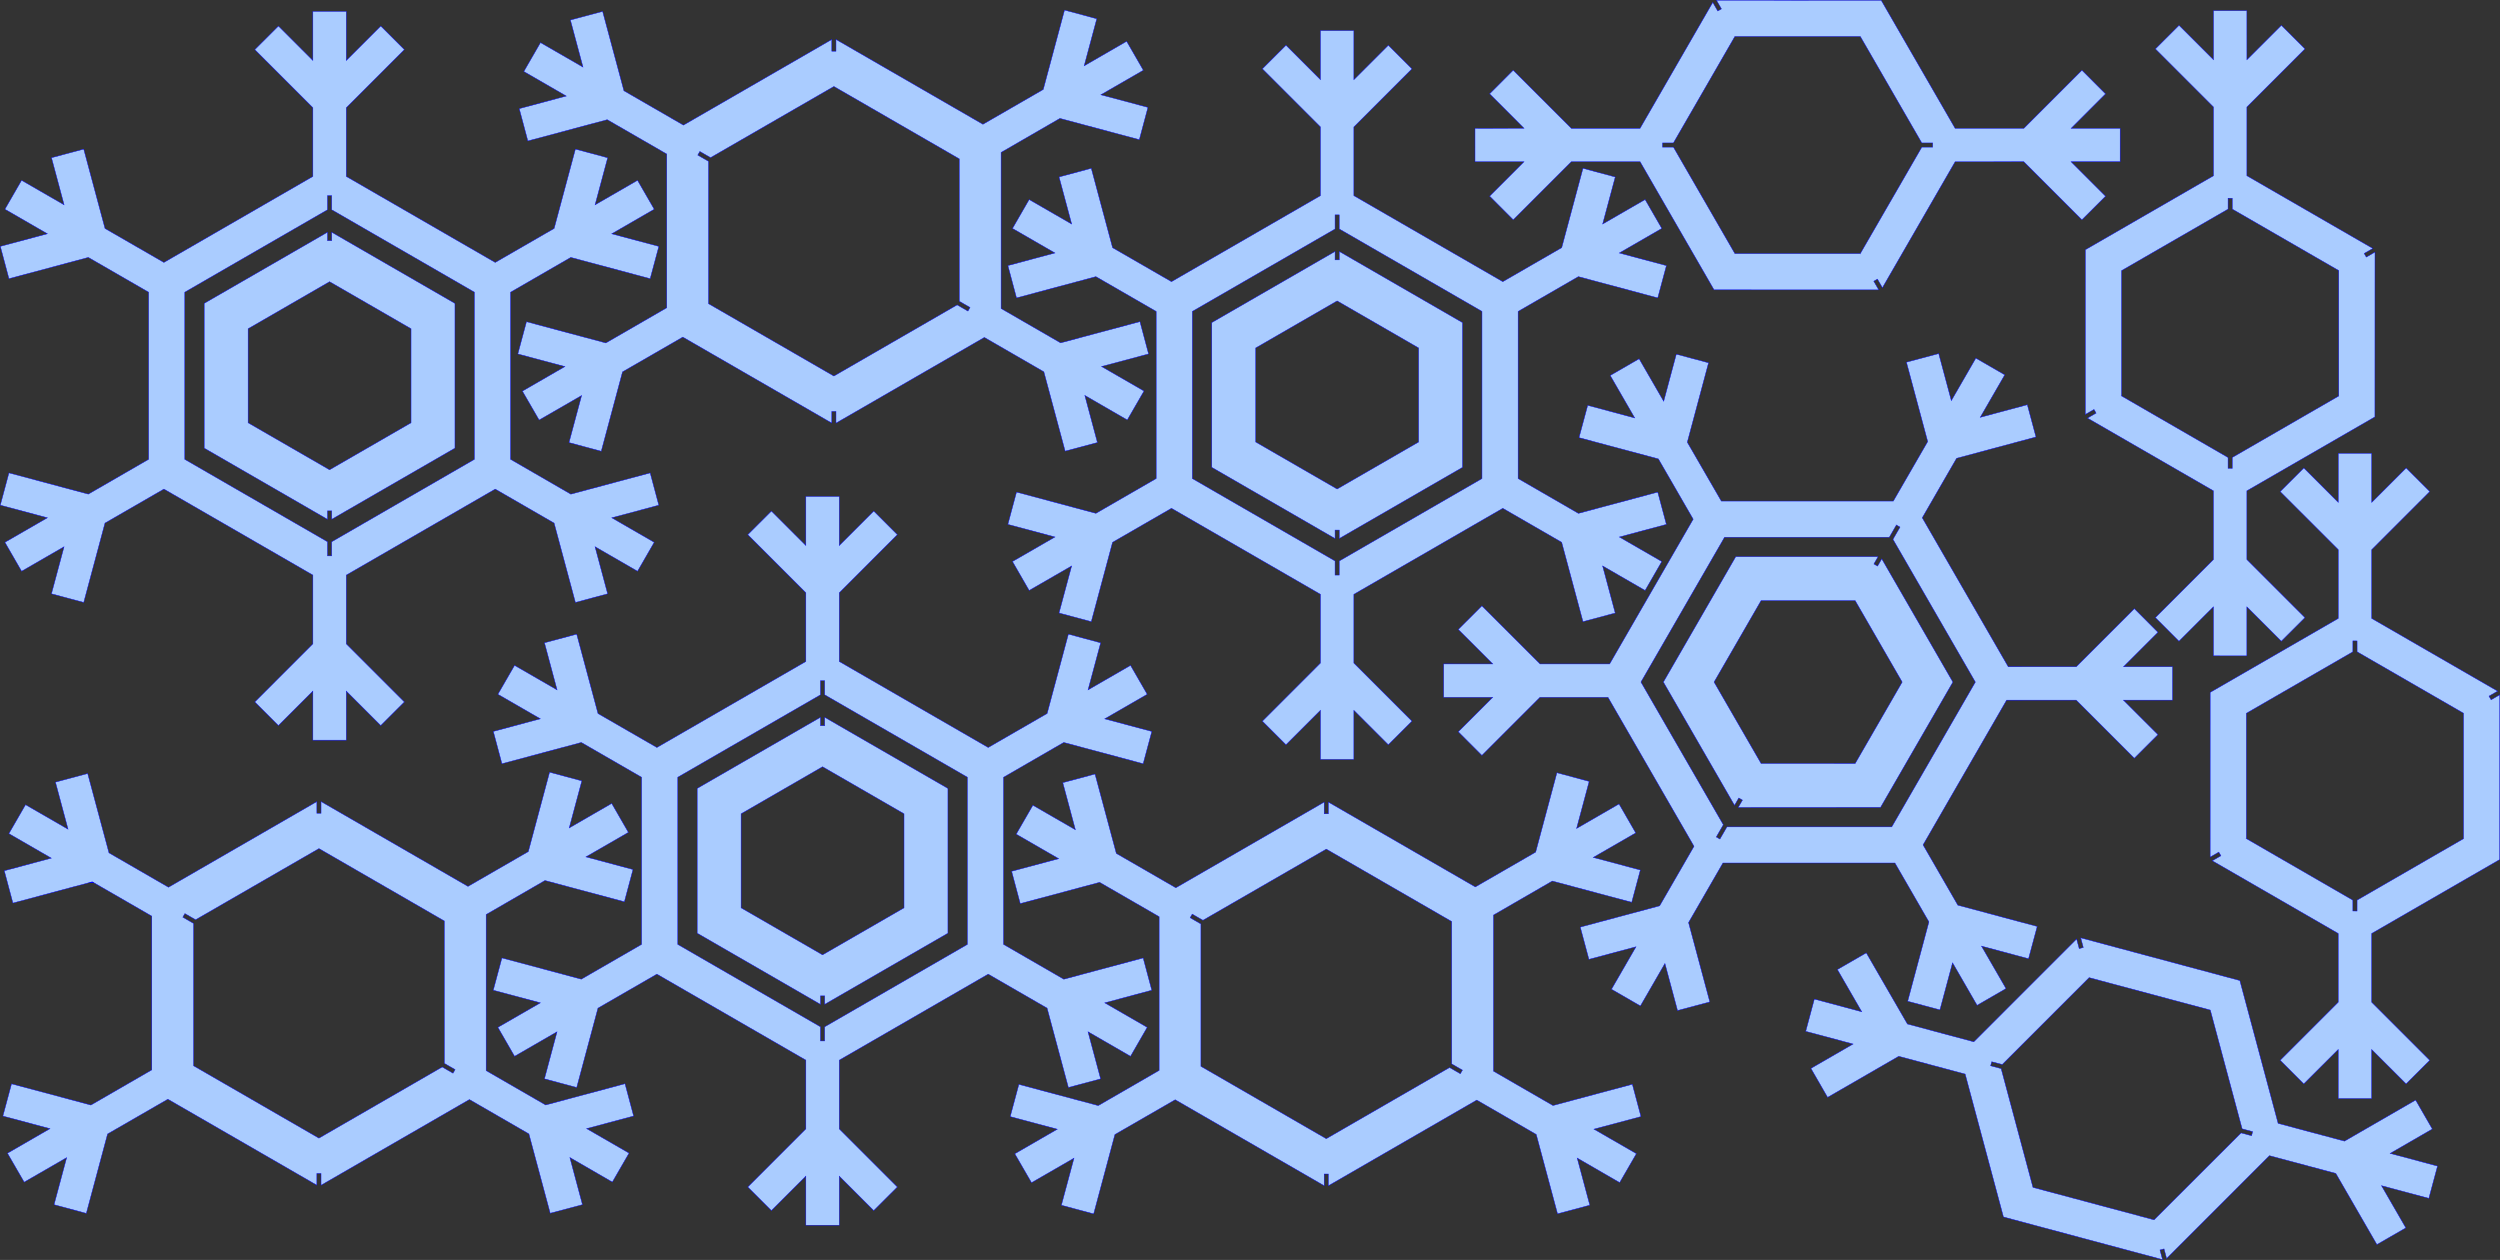 <?xml version="1.0" encoding="UTF-8" standalone="no"?>
<!-- Created with Inkscape (http://www.inkscape.org/) -->

<svg
   xmlns:dc="http://purl.org/dc/elements/1.1/"
   xmlns:cc="http://creativecommons.org/ns#"
   xmlns:rdf="http://www.w3.org/1999/02/22-rdf-syntax-ns#"
   xmlns:svg="http://www.w3.org/2000/svg"
   xmlns="http://www.w3.org/2000/svg"
   xmlns:sodipodi="http://sodipodi.sourceforge.net/DTD/sodipodi-0.dtd"
   xmlns:inkscape="http://www.inkscape.org/namespaces/inkscape"
   width="2119.375"
   height="1068.094"
   id="svg2"
   version="1.1"
   inkscape:version="0.48.4 r9939"
   sodipodi:docname="snow-flake-v02.svg">
  <rect width="100%" height="100%" fill="#333333" stroke="none"/>
  <defs
     id="defs4" />
  <sodipodi:namedview
     id="base"
     pagecolor="#ffffff"
     bordercolor="#666666"
     borderopacity="1.0"
     inkscape:pageopacity="0.0"
     inkscape:pageshadow="2"
     inkscape:zoom="0.35"
     inkscape:cx="1081.4576"
     inkscape:cy="557.08183"
     inkscape:document-units="mm"
     inkscape:current-layer="layer3"
     showgrid="false"
     units="mm"
     inkscape:snap-object-midpoints="true"
     inkscape:snap-midpoints="true"
     inkscape:object-nodes="true"
     inkscape:window-width="1551"
     inkscape:window-height="848"
     inkscape:window-x="1415"
     inkscape:window-y="24"
     inkscape:window-maximized="1"
     showguides="true"
     inkscape:guide-bbox="true"
     fit-margin-top="0"
     fit-margin-left="0"
     fit-margin-right="0"
     fit-margin-bottom="0" />
  <g
     inkscape:label="Basis"
     inkscape:groupmode="layer"
     id="layer1"
     transform="translate(-4.062,18.312)"
     style="display:inline"
     sodipodi:insensitive="true">
    <path
       id="path3907"
       d="m -1455.788,-551.15 -153.438,88.594 0,177.156 153.438,88.594 153.406,-88.594 0,-177.156 -153.406,-88.594 z m 0,35.438 122.75,70.875 0,141.719 -122.75,70.875 -122.75,-70.875 0,-141.719 122.75,-70.875 z"
       style="fill:#0000ff;stroke:none"
       inkscape:connector-curvature="0" />
    <rect
       style="fill:#800080;fill-opacity:1;stroke:none"
       id="rect3969"
       width="15.945"
       height="21.91"
       x="-1463.773"
       y="-243.199" />
    <rect
       y="-526.684"
       x="-1463.773"
       height="21.91"
       width="15.945"
       id="rect3975"
       style="fill:#800080;fill-opacity:1;stroke:none" />
    <g
       id="g4045"
       transform="translate(-1394.286,-694.286)">
      <path
         style="fill:#0000ff;stroke:none"
         d="m 681.896,238.488 -141.732,-81.835 -141.73,81.839 -1e-5,163.634 141.732,81.835 141.73,-81.839 2e-5,-163.634 z m -35.434,20.458 -4e-5,122.717 -106.301,61.373 -106.299,-61.376 4e-5,-122.717 106.301,-61.373 106.299,61.376 z"
         id="path3909"
         inkscape:connector-curvature="0" />
      <rect
         transform="matrix(0.5,0.866,-0.866,0.5,0,0)"
         style="fill:#800080;fill-opacity:1;stroke:none"
         id="rect3965"
         width="15.945"
         height="10.955"
         x="539.493"
         y="-154.945" />
      <rect
         transform="matrix(0.5,0.866,-0.866,0.5,0,0)"
         y="-471.295"
         x="539.493"
         height="10.955"
         width="15.945"
         id="rect3971"
         style="fill:#800080;fill-opacity:1;stroke:none" />
      <rect
         y="188.07"
         x="532.191"
         height="19.002"
         width="15.945"
         id="rect3993"
         style="fill:#800080;fill-opacity:1;stroke:none" />
      <rect
         style="fill:#800080;fill-opacity:1;stroke:none"
         id="rect3997"
         width="15.945"
         height="19.002"
         x="532.188"
         y="433.534" />
    </g>
    <g
       id="g4035"
       transform="translate(-1158.153,-694.309)">
      <path
         inkscape:connector-curvature="0"
         id="path3917"
         d="m 987.383,391.193 0.022,-141.726 -122.759,-70.875 -122.739,70.84 -0.038,141.754 122.759,70.875 122.755,-70.867 z m -30.69,-17.719 -92.066,53.15 -92.042,-53.141 -0.003,-106.307 92.066,-53.15 92.042,53.141 0.003,106.307 z"
         style="fill:#0000ff;stroke:none" />
      <rect
         transform="matrix(0.5,0.866,-0.866,0.5,0,0)"
         style="fill:#800080;fill-opacity:1;stroke:none"
         id="rect3989"
         width="15.945"
         height="9.501"
         x="701.749"
         y="-730.385" />
      <rect
         transform="matrix(0.5,0.866,-0.866,0.5,0,0)"
         y="-456.386"
         x="701.749"
         height="9.501"
         width="15.945"
         id="rect3999"
         style="fill:#800080;fill-opacity:1;stroke:none" />
      <rect
         y="205.822"
         x="856.662"
         height="16.411"
         width="15.945"
         id="rect4022"
         style="fill:#800080;fill-opacity:1;stroke:none" />
      <rect
         style="fill:#800080;fill-opacity:1;stroke:none"
         id="rect4024"
         width="15.945"
         height="16.411"
         x="856.655"
         y="418.419" />
    </g>
    <g
       id="g4030"
       transform="translate(-2607.492,-694.329)">
      <path
         inkscape:connector-curvature="0"
         id="path3934"
         d="m 1151.704,197.616 -106.312,61.344 0,122.75 106.281,61.375 106.312,-61.375 0,-122.719 -106.281,-61.375 z m -0.031,43 69.062,39.875 0,79.719 -69.062,39.844 -69.031,-39.844 0,-79.719 69.031,-39.875 z"
         style="fill:#0000ff;fill-opacity:1;stroke:none" />
      <rect
         style="fill:#800080;fill-opacity:1;stroke:none"
         id="rect4018"
         width="15.945"
         height="8.206"
         x="1143.732"
         y="197.616" />
      <rect
         y="434.879"
         x="1143.732"
         height="8.206"
         width="15.945"
         id="rect4026"
         style="fill:#800080;fill-opacity:1;stroke:none" />
    </g>
    <path
       style="fill:#008000;fill-opacity:1;stroke:none"
       d="m -1061.723,-766.248 0,41.562 -29.188,-29.188 -20.062,20.031 49.25,49.25 0,60.078 28.344,0 0,-60.047 49.25,-49.281 -20.031,-20.031 -29.219,29.219 0,-41.594 z"
       id="rect4065"
       inkscape:connector-curvature="0"
       sodipodi:nodetypes="ccccccccccccc" />
    <path
       sodipodi:nodetypes="ccccccccccccc"
       inkscape:connector-curvature="0"
       id="path4809"
       d="m -1469.96,-682.885 0,41.562 -29.188,-29.188 -20.062,20.031 49.25,49.25 0,60.078 28.344,0 0,-60.047 49.25,-49.281 -20.031,-20.031 -29.219,29.219 0,-41.594 z"
       style="fill:#008000;fill-opacity:1;stroke:none" />
    <path
       style="fill:#008000;fill-opacity:1;stroke:none"
       d="m -1194.722,-539.697 -35.994,20.781 10.683,-39.871 -27.379,-7.359 -18.027,67.277 -52.029,30.039 14.172,24.546 52.002,-30.023 67.304,18.011 7.332,-27.363 -39.913,-10.695 36.021,-20.797 z"
       id="path4811"
       inkscape:connector-curvature="0"
       sodipodi:nodetypes="ccccccccccccc" />
    <path
       sodipodi:nodetypes="ccccccccccccc"
       inkscape:connector-curvature="0"
       id="path4813"
       d="m -1180.55,-232.806 -35.994,-20.781 39.871,-10.683 -7.316,-27.39 -67.277,18.027 -52.029,-30.039 -14.172,24.546 52.002,30.024 18.054,67.292 27.363,-7.332 -10.695,-39.913 36.021,20.797 z"
       style="fill:#008000;fill-opacity:1;stroke:none" />
    <path
       style="fill:#008000;fill-opacity:1;stroke:none"
       d="m -1441.616,-65.072 0,-41.563 29.188,29.187 20.062,-20.031 -49.25,-49.25 0,-60.078 -28.344,1e-5 -1e-4,60.047 -49.25,49.281 20.031,20.031 29.219,-29.219 1e-4,41.594 z"
       id="path4815"
       inkscape:connector-curvature="0"
       sodipodi:nodetypes="ccccccccccccc" />
    <path
       sodipodi:nodetypes="ccccccccccccc"
       inkscape:connector-curvature="0"
       id="path4817"
       d="m -1716.885,-208.26 35.994,-20.781 -10.683,39.871 27.379,7.359 18.027,-67.277 52.029,-30.039 -14.172,-24.546 -52.002,30.023 -67.304,-18.011 -7.332,27.363 39.913,10.695 -36.021,20.797 z"
       style="fill:#008000;fill-opacity:1;stroke:none" />
    <path
       style="fill:#008000;fill-opacity:1;stroke:none"
       d="m -1731.057,-515.151 35.994,20.781 -39.871,10.683 7.316,27.39 67.277,-18.027 52.029,30.039 14.172,-24.546 -52.002,-30.024 -18.054,-67.292 -27.363,7.332 10.695,39.913 -36.021,-20.797 z"
       id="path4819"
       inkscape:connector-curvature="0"
       sodipodi:nodetypes="ccccccccccccc" />
    <path
       inkscape:connector-curvature="0"
       style="fill:#0000ff;stroke:none"
       d="m -1455.788,-551.15 -153.438,88.594 0,177.156 153.438,88.594 153.406,-88.594 0,-177.156 -153.406,-88.594 z m 0,35.438 122.75,70.875 0,141.719 -122.75,70.875 -122.75,-70.875 0,-141.719 122.75,-70.875 z"
       id="path4824" />
    <rect
       y="-243.199"
       x="-1463.773"
       height="21.91"
       width="15.945"
       id="rect4826"
       style="fill:#800080;fill-opacity:1;stroke:none" />
    <rect
       style="fill:#800080;fill-opacity:1;stroke:none"
       id="rect4828"
       width="15.945"
       height="21.91"
       x="-1463.773"
       y="-526.684" />
    <g
       transform="translate(-1394.286,-694.286)"
       id="g4830">
      <path
         inkscape:connector-curvature="0"
         id="path4832"
         d="m 681.896,238.488 -141.732,-81.835 -141.73,81.839 -1e-5,163.634 141.732,81.835 141.73,-81.839 2e-5,-163.634 z m -35.434,20.458 -4e-5,122.717 -106.301,61.373 -106.299,-61.376 4e-5,-122.717 106.301,-61.373 106.299,61.376 z"
         style="fill:#0000ff;stroke:none" />
      <rect
         y="-154.945"
         x="539.493"
         height="10.955"
         width="15.945"
         id="rect4834"
         style="fill:#800080;fill-opacity:1;stroke:none"
         transform="matrix(0.5,0.866,-0.866,0.5,0,0)" />
      <rect
         style="fill:#800080;fill-opacity:1;stroke:none"
         id="rect4836"
         width="15.945"
         height="10.955"
         x="539.493"
         y="-471.295"
         transform="matrix(0.5,0.866,-0.866,0.5,0,0)" />
      <rect
         style="fill:#800080;fill-opacity:1;stroke:none"
         id="rect4838"
         width="15.945"
         height="19.002"
         x="532.191"
         y="188.07" />
      <rect
         y="433.534"
         x="532.188"
         height="19.002"
         width="15.945"
         id="rect4840"
         style="fill:#800080;fill-opacity:1;stroke:none" />
    </g>
    <g
       transform="translate(-1158.153,-694.309)"
       id="g4842">
      <path
         style="fill:#0000ff;stroke:none"
         d="m 987.383,391.193 0.022,-141.726 -122.759,-70.875 -122.739,70.84 -0.038,141.754 122.759,70.875 122.755,-70.867 z m -30.69,-17.719 -92.066,53.15 -92.042,-53.141 -0.003,-106.307 92.066,-53.15 92.042,53.141 0.003,106.307 z"
         id="path4844"
         inkscape:connector-curvature="0" />
      <rect
         y="-730.385"
         x="701.749"
         height="9.501"
         width="15.945"
         id="rect4846"
         style="fill:#800080;fill-opacity:1;stroke:none"
         transform="matrix(0.5,0.866,-0.866,0.5,0,0)" />
      <rect
         style="fill:#800080;fill-opacity:1;stroke:none"
         id="rect4848"
         width="15.945"
         height="9.501"
         x="701.749"
         y="-456.386"
         transform="matrix(0.5,0.866,-0.866,0.5,0,0)" />
      <rect
         style="fill:#800080;fill-opacity:1;stroke:none"
         id="rect4850"
         width="15.945"
         height="16.411"
         x="856.662"
         y="205.822" />
      <rect
         y="418.419"
         x="856.655"
         height="16.411"
         width="15.945"
         id="rect4852"
         style="fill:#800080;fill-opacity:1;stroke:none" />
    </g>
    <g
       transform="translate(-2607.492,-694.329)"
       id="g4854">
      <path
         style="fill:#0000ff;fill-opacity:1;stroke:none"
         d="m 1151.704,197.616 -106.312,61.344 0,122.75 106.281,61.375 106.312,-61.375 0,-122.719 -106.281,-61.375 z m -0.031,43 69.062,39.875 0,79.719 -69.062,39.844 -69.031,-39.844 0,-79.719 69.031,-39.875 z"
         id="path4856"
         inkscape:connector-curvature="0" />
      <rect
         y="197.616"
         x="1143.732"
         height="8.206"
         width="15.945"
         id="rect4858"
         style="fill:#800080;fill-opacity:1;stroke:none" />
      <rect
         style="fill:#800080;fill-opacity:1;stroke:none"
         id="rect4860"
         width="15.945"
         height="8.206"
         x="1143.732"
         y="434.879" />
    </g>
    <path
       style="fill:#008000;fill-opacity:1;stroke:none"
       d="m -1469.96,-682.885 0,41.562 -29.188,-29.188 -20.062,20.031 49.25,49.25 0,60.078 28.344,0 0,-60.047 49.25,-49.281 -20.031,-20.031 -29.219,29.219 0,-41.594 z"
       id="path4862"
       inkscape:connector-curvature="0"
       sodipodi:nodetypes="ccccccccccccc" />
    <path
       sodipodi:nodetypes="ccccccccccccc"
       inkscape:connector-curvature="0"
       id="path4864"
       d="m -1194.722,-539.697 -35.994,20.781 10.683,-39.871 -27.379,-7.359 -18.027,67.277 -52.029,30.039 14.172,24.546 52.002,-30.023 67.304,18.011 7.332,-27.363 -39.913,-10.695 36.021,-20.797 z"
       style="fill:#008000;fill-opacity:1;stroke:none" />
    <path
       style="fill:#008000;fill-opacity:1;stroke:none"
       d="m -1180.55,-232.806 -35.994,-20.781 39.871,-10.683 -7.316,-27.39 -67.277,18.027 -52.029,-30.039 -14.172,24.546 52.002,30.024 18.054,67.292 27.363,-7.332 -10.695,-39.913 36.021,20.797 z"
       id="path4866"
       inkscape:connector-curvature="0"
       sodipodi:nodetypes="ccccccccccccc" />
    <path
       sodipodi:nodetypes="ccccccccccccc"
       inkscape:connector-curvature="0"
       id="path4868"
       d="m -1441.616,-65.072 0,-41.563 29.188,29.187 20.062,-20.031 -49.25,-49.25 0,-60.078 -28.344,1e-5 -1e-4,60.047 -49.25,49.281 20.031,20.031 29.219,-29.219 1e-4,41.594 z"
       style="fill:#008000;fill-opacity:1;stroke:none" />
    <path
       style="fill:#008000;fill-opacity:1;stroke:none"
       d="m -1716.885,-208.26 35.994,-20.781 -10.683,39.871 27.379,7.359 18.027,-67.277 52.029,-30.039 -14.172,-24.546 -52.002,30.023 -67.304,-18.011 -7.332,27.363 39.913,10.695 -36.021,20.797 z"
       id="path4870"
       inkscape:connector-curvature="0"
       sodipodi:nodetypes="ccccccccccccc" />
    <path
       sodipodi:nodetypes="ccccccccccccc"
       inkscape:connector-curvature="0"
       id="path4872"
       d="m -1731.057,-515.151 35.994,20.781 -39.871,10.683 7.316,27.39 67.277,-18.027 52.029,30.039 14.172,-24.546 -52.002,-30.024 -18.054,-67.292 -27.363,7.332 10.695,39.913 -36.021,-20.797 z"
       style="fill:#008000;fill-opacity:1;stroke:none" />
  </g>
  <g
     inkscape:groupmode="layer"
     id="layer2"
     inkscape:label="Blocks"
     style="display:inline"
     sodipodi:insensitive="true"
     transform="translate(-4.062,18.312)">
    <path
       inkscape:connector-curvature="0"
       style="fill:#0000ff;stroke:none"
       d="m -495.247,209.344 0,41.562 -29.188,-29.188 -20.062,20.031 49.25,49.25 0,58.281 -112.844,65.156 -51.625,-29.813 -18.062,-67.281 -27.344,7.312 10.687,39.938 -36.031,-20.812 -14.156,24.562 36,20.781 -39.875,10.688 7.312,27.375 67.281,-18.031 51.094,29.5 0,147.906 127.563,73.656 0,58.219 -49.25,49.281 20.031,20.031 29.219,-29.219 0,41.594 28.344,0 0,-41.562 29.188,29.187 20.062,-20.031 -49.25,-49.25 0,-58.25 114.594,-66.156 49.906,28.781 18.031,67.312 27.375,-7.344 -10.688,-39.906 36,20.781 14.188,-24.531 -36,-20.781 39.875,-10.687 -7.313,-27.406 -67.281,18.031 -51.125,-29.5 0,-145.875 -127.562,-73.656 0,-58.25 49.25,-49.281 -20.031,-20.031 -29.219,29.219 0,-41.594 -28.344,0 z m 14.187,172.656 106.281,61.375 0,122.719 -106.281,61.375 -106.312,-61.375 0,-122.719 106.312,-61.375 z"
       id="path3909-5" />
    <rect
       y="821.682"
       x="188.603"
       height="10.955"
       width="15.945"
       id="rect3965-7"
       style="fill:#ffff00;fill-opacity:1;stroke:none"
       transform="matrix(0.5,0.866,-0.866,0.5,0,0)" />
    <rect
       style="fill:#ffff00;fill-opacity:1;stroke:none"
       id="rect3971-5"
       width="15.945"
       height="10.955"
       x="188.603"
       y="505.332"
       transform="matrix(0.5,0.866,-0.866,0.5,0,0)" />
    <rect
       style="fill:#ffff00;fill-opacity:1;stroke:none"
       id="rect3993-8"
       width="15.945"
       height="19.002"
       x="-489.038"
       y="372.504" />
    <rect
       y="617.969"
       x="-489.041"
       height="19.002"
       width="15.945"
       id="rect3997-8"
       style="fill:#ffff00;fill-opacity:1;stroke:none" />
    <rect
       style="fill:#ffff00;fill-opacity:1;stroke:none"
       id="rect3999-6"
       width="15.945"
       height="9.501"
       x="-36.207"
       y="1201.64"
       transform="matrix(0.5,0.866,-0.866,0.5,0,0)" />
    <path
       inkscape:connector-curvature="0"
       style="fill:#0000ff;stroke:none"
       d="m -954.393,236.794 0,41.562 -29.188,-29.188 -20.062,20.031 49.25,49.25 0,58.25 -108.563,62.656 -0.031,141.75 108.562,62.688 0,58.25 -49.25,49.281 20.031,20.031 29.219,-29.219 0,41.594 28.344,0 0,-41.562 29.188,29.188 20.062,-20.031 -49.25,-49.25 0,-58.281 108.594,-62.688 0.031,-141.719 -108.594,-62.687 0,-58.219 49.25,-49.281 -20.031,-20.031 -29.219,29.219 0,-41.594 -28.344,0 z m 14.187,167.156 92.031,53.156 0,106.281 -92.062,53.156 -92.031,-53.125 0,-106.312 92.062,-53.156 z"
       id="path4844-6" />
    <rect
       y="608.343"
       x="-948.216"
       height="16.411"
       width="15.945"
       id="rect4024-8"
       style="fill:#ffff00;fill-opacity:1;stroke:none" />
    <rect
       y="395.746"
       x="-948.209"
       height="16.411"
       width="15.945"
       id="rect4850-7"
       style="fill:#ffff00;fill-opacity:1;stroke:none" />
    <rect
       transform="matrix(0.5,0.866,-0.866,0.5,0,0)"
       style="fill:#ffff00;fill-opacity:1;stroke:none"
       id="rect4846-0"
       width="15.945"
       height="9.501"
       x="-36.207"
       y="927.641" />
    <path
       inkscape:connector-curvature="0"
       style="fill:#0000ff;stroke:none"
       d="m -1460.762,178.578 0,41.562 -29.188,-29.188 -20.062,20.031 49.25,49.25 0,58.25 -126.281,72.906 -49.906,-28.781 -18.062,-67.312 -27.344,7.344 10.688,39.906 -36.031,-20.781 -14.156,24.531 36,20.781 -39.875,10.688 7.312,27.406 67.281,-18.031 51.125,29.5 0,141.656 -51.094,29.5 -67.312,-18 -7.344,27.375 39.937,10.687 -36.031,20.781 14.156,24.562 36,-20.781 -10.688,39.875 27.375,7.344 18.031,-67.281 49.937,-28.812 126.281,72.906 0,58.25 -49.25,49.281 20.031,20.031 29.219,-29.219 0,41.594 28.344,0 0,-41.562 29.188,29.188 20.062,-20.031 -49.25,-49.25 0,-58.281 126.25,-72.906 49.906,28.812 18.062,67.281 27.344,-7.344 -10.688,-39.906 36.031,20.812 14.156,-24.562 -36,-20.781 39.875,-10.687 -7.313,-27.375 -67.281,18.031 -51.094,-29.531 0,-141.656 51.063,-29.5 67.312,18.031 7.344,-27.375 -39.938,-10.688 36.031,-20.812 -14.156,-24.531 -36,20.781 10.688,-39.875 -27.375,-7.375 -18.031,67.281 -49.938,28.812 -126.25,-72.906 0,-58.219 49.25,-49.281 -20.031,-20.031 -29.219,29.219 0,-41.594 -28.344,0 z m 14.188,167.156 122.75,70.875 0,141.719 -122.75,70.875 -122.75,-70.875 0,-141.719 122.75,-70.875 z"
       id="path4824-0" />
    <rect
       style="fill:#ffff00;fill-opacity:1;stroke:none"
       id="rect3969-5"
       width="15.945"
       height="21.91"
       x="-1454.576"
       y="618.255" />
    <rect
       y="334.771"
       x="-1454.576"
       height="21.91"
       width="15.945"
       id="rect3975-0"
       style="fill:#ffff00;fill-opacity:1;stroke:none" />
    <path
       style="fill:#0000ff;fill-opacity:1;stroke:none"
       d="m -1446.59,364.742 -106.312,61.344 0,122.75 106.281,61.375 106.312,-61.375 0,-122.719 -106.281,-61.375 z m -0.031,43 69.062,39.875 0,79.719 -69.062,39.844 -69.031,-39.844 0,-79.719 69.031,-39.875 z"
       id="path3934-2"
       inkscape:connector-curvature="0" />
    <rect
       y="602.005"
       x="-1454.563"
       height="8.206"
       width="15.945"
       id="rect4860-0"
       style="fill:#ffff00;fill-opacity:1;stroke:none" />
    <rect
       style="fill:#ffff00;fill-opacity:1;stroke:none"
       id="rect4858-9"
       width="15.945"
       height="8.206"
       x="-1454.563"
       y="364.741" />
  </g>
  <g
     inkscape:groupmode="layer"
     id="layer3"
     inkscape:label="Final 0.8"
     transform="translate(-4.062,18.312)">
    <path
       style="fill:#aaccff;stroke:#0000ff;stroke-width:0.354;stroke-miterlimit:4;stroke-dasharray:none"
       d="m 906.509,-9.775 -18.031,67.313 -51.125,29.5 -124.594,-71.938 0,9.969 -3.531,0 0,-9.937 -125.781,72.625 -50.437,-29.125 -18.063,-67.281 -27.344,7.313 10.688,39.906 -36.031,-20.781 -14.156,24.531 36,20.781 -39.875,10.688 7.312,27.406 67.281,-18.031 50.469,29.125 0,130.312 -51.625,29.812 -67.281,-18 -7.344,27.344 39.906,10.687 -36.031,20.813 14.188,24.531 36,-20.781 -10.688,39.875 27.375,7.375 18.031,-67.313 51.094,-29.469 126.312,72.906 0,-9.938 3.531,0 0,9.969 125.812,-72.656 50.406,29.125 18.062,67.281 27.375,-7.312 -10.688,-39.938 36,20.812 14.188,-24.562 -36,-20.781 39.875,-10.656 -7.312,-27.406 -67.281,18.031 -50.437,-29.125 0,-132.312 49.875,-28.844 67.312,18.031 7.313,-27.375 -39.906,-10.688 36,-20.781 -14.156,-24.563 -36,20.781 10.688,-39.875 -27.375,-7.375 z m -195.5,64.781 106.281,61.375 0.031,120.719 9.094,5.25 -1.781,3.062 -9.125,-5.281 -104.531,60.344 -106.25,-61.344 0,-120.688 -9.125,-5.281 1.75,-3.062 9.094,5.25 104.563,-60.344 z"
       id="path3909-5-7"
       inkscape:connector-curvature="0" />
    <path
       style="fill:#aaccff;stroke:#0000ff;stroke-width:0.354;stroke-miterlimit:4;stroke-dasharray:none"
       d="m 2019.076,1036.771 24.55,-14.149 -20.652,-35.78 40.151,10.758 7.355,-27.367 -40.151,-10.758 35.75,-20.644 -14.157,-24.58 -60.322,34.831 -56.258,-15.074 -32.441,-121.073 -134.94,-36.215 2.2,8.21 -3.441,0.922 -2.192,-8.18 -87.185,87.192 -56.258,-15.074 -34.869,-60.344 -24.511,14.171 20.652,35.78 -40.182,-10.747 -7.321,27.36 40.151,10.758 -35.75,20.644 14.157,24.58 60.322,-34.831 56.287,15.071 32.458,121.133 134.893,36.163 -2.192,-8.18 3.441,-0.922 2.192,8.18 87.185,-87.192 56.249,15.048 34.83,60.322 z m -188.898,-20.981 -102.646,-27.494 -26.982,-100.698 -8.923,-2.401 0.927,-3.419 8.916,2.366 73.662,-73.669 102.713,27.51 26.974,100.668 8.923,2.401 -0.928,3.419 -8.887,-2.371 -73.752,73.693 z"
       id="path4844-6-1"
       inkscape:connector-curvature="0" />
    <path
       style="fill:#aaccff;stroke:#0000ff;stroke-width:0.354;stroke-miterlimit:4;stroke-dasharray:none"
       d="m 269.29,-8.65 0,41.563 -29.188,-29.188 -20.062,20.031 49.25,49.25 0,58.25 -126.281,72.906 -49.906,-28.781 -18.062,-67.313 -27.344,7.344 10.688,39.906 -36.031,-20.781 -14.156,24.531 36,20.781 -39.875,10.688 7.312,27.406 67.281,-18.031 51.125,29.5 0,141.656 -51.094,29.5 -67.312,-18 -7.344,27.375 39.937,10.688 -36.031,20.781 14.156,24.562 36,-20.781 -10.688,39.875 27.375,7.344 18.031,-67.281 49.938,-28.813 126.281,72.906 0,58.25 -49.25,49.281 20.031,20.031 29.219,-29.219 0,41.594 28.344,0 0,-41.562 29.187,29.188 20.063,-20.031 -49.25,-49.25 0,-58.281 126.25,-72.906 49.906,28.813 18.062,67.281 27.344,-7.344 -10.687,-39.906 36.031,20.812 14.156,-24.562 -36,-20.781 39.875,-10.688 -7.312,-27.375 -67.281,18.031 -51.094,-29.531 0,-141.656 51.062,-29.5 67.313,18.031 7.344,-27.375 -39.938,-10.687 36.031,-20.813 -14.156,-24.531 -36,20.781 10.688,-39.875 -27.375,-7.375 -18.031,67.281 -49.937,28.812 -126.25,-72.906 0,-58.219 49.25,-49.281 -20.031,-20.031 -29.219,29.219 0,-41.594 -28.344,0 z m 12.406,156.188 3.531,0 0,11.969 121,69.875 0,141.719 -121,69.875 0,11.938 -3.531,0 0,-11.969 -120.969,-69.844 0,-141.719 120.969,-69.844 0,-12 z"
       id="path4824-0-9"
       inkscape:connector-curvature="0" />
    <path
       style="fill:#aaccff;stroke:#0000ff;stroke-width:0.354;stroke-miterlimit:4;stroke-dasharray:none"
       d="m 281.697,178.537 -104.531,60.312 0,122.75 104.531,60.375 0,-7.219 3.563,0 0,7.187 104.5,-60.344 0,-122.719 -104.5,-60.344 0,7.156 -3.563,0 0,-7.156 z m 1.75,41.969 69.063,39.875 0,79.719 -69.063,39.844 -69.031,-39.844 0,-79.719 69.031,-39.875 z"
       id="path3934-2-3"
       inkscape:connector-curvature="0" />
    <path
       style="fill:#aaccff;stroke:#0000ff;stroke-width:0.354;stroke-miterlimit:4;stroke-dasharray:none"
       d="m 1323.933,636.755 -18.031,67.312 -51.125,29.5 -124.594,-71.938 0,9.969 -3.531,0 0,-9.937 -125.781,72.625 -50.437,-29.125 -18.063,-67.281 -27.344,7.312 10.688,39.906 -36.031,-20.781 -14.156,24.531 36,20.781 -39.875,10.688 7.312,27.406 67.281,-18.031 50.469,29.125 0,130.312 -51.625,29.812 -67.281,-18 -7.344,27.344 39.906,10.687 -36.031,20.813 14.188,24.531 36,-20.781 -10.688,39.875 27.375,7.375 18.031,-67.313 51.094,-29.469 126.312,72.906 0,-9.938 3.531,0 0,9.969 125.812,-72.656 50.406,29.125 18.062,67.281 27.375,-7.312 -10.688,-39.937 36,20.812 14.188,-24.562 -36,-20.781 39.875,-10.656 -7.312,-27.406 -67.281,18.031 -50.437,-29.125 0,-132.312 49.875,-28.844 67.312,18.031 7.313,-27.375 -39.906,-10.688 36,-20.781 -14.156,-24.563 -36,20.781 10.688,-39.875 -27.375,-7.375 z m -195.5,64.781 106.281,61.375 0.031,120.719 9.094,5.25 -1.781,3.062 -9.125,-5.281 -104.531,60.344 -106.25,-61.344 0,-120.688 -9.125,-5.281 1.75,-3.062 9.094,5.25 104.563,-60.344 z"
       id="path3909-5-7-0"
       inkscape:connector-curvature="0" />
    <path
       style="fill:#aaccff;stroke:#0000ff;stroke-width:0.354;stroke-miterlimit:4;stroke-dasharray:none"
       d="m 1937.06,880.531 20.02,20.051 29.22,-29.205 0,41.568 28.338,0.021 0,-41.568 29.193,29.189 20.078,-20.036 -49.256,-49.252 -10e-5,-58.243 108.551,-62.672 0.056,-139.715 -7.361,4.25 -1.781,-3.085 7.334,-4.234 -106.787,-61.647 0,-58.243 49.263,-49.299 -20.032,-20.008 -29.219,29.205 -0.019,-41.595 -28.323,0.01 -10e-5,41.568 -29.193,-29.189 -20.078,20.036 49.256,49.252 0.011,58.27 -108.605,62.703 -0.018,139.657 7.334,-4.234 1.781,3.085 -7.334,4.234 106.787,61.647 0.023,58.227 -49.254,49.254 z m -28.625,-187.892 -0.01,-106.264 90.283,-52.125 0.01,-9.241 3.543,0.011 0.022,9.225 90.224,52.085 0.012,106.334 -90.256,52.109 -0.01,9.241 -3.543,-0.011 -0.01,-9.198 -90.271,-52.166 z"
       id="path4844-6-1-1"
       inkscape:connector-curvature="0" />
    <path
       style="fill:#aaccff;stroke:#0000ff;stroke-width:0.354;stroke-miterlimit:4;stroke-dasharray:none"
       d="m 1123.458,7.641 0,41.562 -29.188,-29.188 -20.062,20.031 49.25,49.25 0,58.25 -126.281,72.906 -49.906,-28.781 -18.062,-67.313 -27.344,7.344 10.688,39.906 -36.031,-20.781 -14.156,24.531 36,20.781 -39.875,10.688 7.312,27.406 67.281,-18.031 51.125,29.5 0,141.656 -51.094,29.5 -67.312,-18 -7.344,27.375 39.938,10.688 -36.031,20.781 14.156,24.562 36,-20.781 -10.688,39.875 27.375,7.344 18.031,-67.281 49.938,-28.813 126.281,72.906 0,58.25 -49.25,49.281 20.031,20.031 29.219,-29.219 0,41.594 28.344,0 0,-41.562 29.187,29.188 20.063,-20.031 -49.25,-49.25 0,-58.281 126.25,-72.906 49.906,28.813 18.062,67.281 27.344,-7.344 -10.687,-39.906 36.031,20.812 14.156,-24.562 -36,-20.781 39.875,-10.688 -7.312,-27.375 -67.281,18.031 -51.094,-29.531 0,-141.656 51.062,-29.5 67.313,18.031 7.344,-27.375 -39.938,-10.687 36.031,-20.813 -14.156,-24.531 -36,20.781 10.688,-39.875 -27.375,-7.375 -18.031,67.281 -49.937,28.812 -126.25,-72.906 0,-58.219 49.25,-49.281 -20.031,-20.031 -29.219,29.219 0,-41.594 -28.344,0 z m 12.406,156.188 3.531,0 0,11.969 121,69.875 0,141.719 -121,69.875 0,11.938 -3.531,0 0,-11.969 -120.969,-69.844 0,-141.719 120.969,-69.844 0,-12 z"
       id="path4824-0-9-0"
       inkscape:connector-curvature="0" />
    <path
       style="fill:#aaccff;stroke:#0000ff;stroke-width:0.354;stroke-miterlimit:4;stroke-dasharray:none"
       d="m 1135.865,194.829 -104.531,60.312 0,122.75 104.531,60.375 0,-7.219 3.563,0 0,7.187 104.5,-60.344 0,-122.719 -104.5,-60.344 0,7.156 -3.563,0 0,-7.156 z m 1.75,41.969 69.063,39.875 0,79.719 -69.063,39.844 -69.031,-39.844 0,-79.719 69.031,-39.875 z"
       id="path3934-2-3-9"
       inkscape:connector-curvature="0" />
    <path
       style="fill:#aaccff;stroke:#0000ff;stroke-width:0.354;stroke-miterlimit:4;stroke-dasharray:none"
       d="m 687.214,402.552 0,41.562 -29.188,-29.188 -20.062,20.031 49.25,49.25 0,58.25 -126.281,72.906 -49.906,-28.781 -18.062,-67.313 -27.344,7.344 10.688,39.906 -36.031,-20.781 -14.156,24.531 36,20.781 -39.875,10.688 7.312,27.406 67.281,-18.031 51.125,29.5 0,141.656 -51.094,29.5 -67.312,-18 -7.344,27.375 39.938,10.688 -36.031,20.781 14.156,24.562 36,-20.781 -10.688,39.875 27.375,7.344 18.031,-67.281 49.938,-28.813 126.281,72.906 0,58.25 -49.25,49.281 20.031,20.031 29.219,-29.219 0,41.594 28.344,0 0,-41.562 29.187,29.188 20.063,-20.031 -49.25,-49.25 0,-58.281 126.25,-72.906 49.906,28.813 18.062,67.281 27.344,-7.344 -10.687,-39.906 36.031,20.812 14.156,-24.562 -36,-20.781 39.875,-10.688 -7.312,-27.375 -67.281,18.031 -51.094,-29.531 0,-141.656 51.062,-29.5 67.313,18.031 7.344,-27.375 -39.938,-10.687 36.031,-20.813 -14.156,-24.531 -36,20.781 10.688,-39.875 -27.375,-7.375 -18.031,67.281 -49.937,28.812 -126.25,-72.906 0,-58.219 49.25,-49.281 -20.031,-20.031 -29.219,29.219 0,-41.594 -28.344,0 z m 12.406,156.188 3.531,0 0,11.969 121,69.875 0,141.719 -121,69.875 0,11.938 -3.531,0 0,-11.969 -120.969,-69.844 0,-141.719 120.969,-69.844 0,-12 z"
       id="path4824-0-9-4"
       inkscape:connector-curvature="0" />
    <path
       style="fill:#aaccff;stroke:#0000ff;stroke-width:0.354;stroke-miterlimit:4;stroke-dasharray:none"
       d="m 699.621,589.74 -104.531,60.312 0,122.75 104.531,60.375 0,-7.219 3.563,0 0,7.187 104.5,-60.344 0,-122.719 -104.5,-60.344 0,7.156 -3.563,0 0,-7.156 z m 1.75,41.969 69.063,39.875 0,79.719 -69.063,39.844 -69.031,-39.844 0,-79.719 69.031,-39.875 z"
       id="path3934-2-3-98"
       inkscape:connector-curvature="0" />
    <path
       style="fill:#aaccff;stroke:#0000ff;stroke-width:0.354;stroke-miterlimit:4;stroke-dasharray:none"
       d="m 469.964,636.302 -18.031,67.312 -51.125,29.5 -124.594,-71.938 0,9.969 -3.531,0 0,-9.937 -125.781,72.625 -50.437,-29.125 -18.063,-67.281 -27.344,7.312 10.687,39.906 -36.031,-20.781 -14.156,24.531 36,20.781 -39.875,10.688 7.312,27.406 67.281,-18.031 50.469,29.125 0,130.313 -51.625,29.812 -67.281,-18 -7.344,27.344 39.906,10.687 -36.031,20.813 14.188,24.531 36,-20.781 -10.688,39.875 27.375,7.375 18.031,-67.313 51.094,-29.469 126.312,72.906 0,-9.938 3.531,0 0,9.969 125.812,-72.656 50.406,29.125 18.062,67.281 27.375,-7.312 -10.688,-39.938 36,20.812 14.188,-24.562 -36,-20.781 39.875,-10.656 -7.312,-27.406 -67.281,18.031 -50.437,-29.125 0,-132.313 49.875,-28.844 67.312,18.031 7.313,-27.375 -39.906,-10.688 36,-20.781 -14.156,-24.563 -36,20.781 10.688,-39.875 -27.375,-7.375 z m -195.5,64.781 106.281,61.375 0.031,120.719 9.094,5.25 -1.781,3.062 -9.125,-5.281 -104.531,60.344 -106.25,-61.344 0,-120.688 -9.125,-5.281 1.75,-3.062 9.094,5.25 104.563,-60.344 z"
       id="path3909-5-7-6"
       inkscape:connector-curvature="0" />
    <path
       style="fill:#aaccff;stroke:#0000ff;stroke-width:0.354;stroke-miterlimit:4;stroke-dasharray:none"
       d="m 1769.007,168.063 20.051,-20.02 -29.209,-29.216 41.568,1e-5 0.021,-28.339 -41.568,10e-7 29.189,-29.193 -20.036,-20.078 -49.252,49.256 -58.243,3e-5 -62.672,-108.551 -139.715,-0.056 4.25,7.361 -3.086,1.781 -4.234,-7.334 -61.647,106.786 -58.242,1.5e-5 -49.299,-49.263 -20.009,20.032 29.209,29.216 -41.594,0.019 0.01,28.323 41.568,-1.5e-4 -29.189,29.193 20.036,20.078 49.252,-49.256 58.27,-0.011 62.703,108.605 139.657,0.018 -4.234,-7.334 3.086,-1.781 4.234,7.334 61.647,-106.786 58.227,-0.023 49.256,49.252 z m -187.892,28.625 -106.264,0.01 -52.125,-90.283 -9.241,-0.01 0.011,-3.543 9.225,-0.022 52.085,-90.224 106.334,-0.012 52.109,90.256 9.241,0.01 -0.011,3.543 -9.198,0.01 -52.166,90.271 z"
       id="path4844-6-1-7"
       inkscape:connector-curvature="0" />
    <path
       style="fill:#aaccff;stroke:#0000ff;stroke-width:0.354;stroke-miterlimit:4;stroke-dasharray:none"
       d="m 1679.08,285.305 -20.781,35.994 -10.683,-39.871 -27.39,7.316 18.027,67.277 -29.125,50.446 -145.816,-0.002 -28.829,-49.878 18.014,-67.326 -27.352,-7.312 -10.697,39.904 -20.813,-36.013 -24.525,14.166 20.786,35.997 -39.877,-10.682 -7.37,27.391 67.283,18.025 29.526,51.11 -70.828,122.678 -58.998,8.6e-4 -49.294,-49.245 -20.047,20.036 29.243,29.224 -41.595,-0.019 -0.022,28.35 41.568,0.003 -29.193,29.189 20.035,20.047 49.256,-49.252 57.653,0.016 72.91,126.279 -29.125,50.446 -67.292,18.054 7.332,27.363 39.914,-10.695 -20.797,36.021 24.546,14.172 20.781,-35.994 10.683,39.871 27.39,-7.316 -18.027,-67.277 29.141,-50.473 145.789,-0.014 28.814,49.906 -17.998,67.298 27.352,7.312 10.697,-39.903 20.798,36.04 24.541,-14.194 -20.786,-35.997 39.877,10.682 7.355,-27.364 -67.283,-18.025 -29.483,-51.122 70.828,-122.678 58.971,-0.017 49.279,49.272 20.047,-20.036 -29.243,-29.224 41.61,-0.009 0.01,-28.323 -41.568,-0.003 29.193,-29.189 -20.02,-20.074 -49.256,49.252 -57.653,-0.016 -72.883,-126.264 29.109,-50.419 67.292,-18.054 -7.332,-27.363 -39.913,10.695 20.797,-36.021 -24.546,-14.172 z m -67.35,141.465 3.058,1.766 -5.984,10.365 69.852,121.014 -70.859,122.732 -139.726,0.013 -5.969,10.338 -3.058,-1.766 5.984,-10.365 -69.84,-120.971 70.859,-122.732 139.684,-0.002 6,-10.392 z"
       id="path4824-0-9-4-5"
       inkscape:connector-curvature="0" />
    <path
       style="fill:#aaccff;stroke:#0000ff;stroke-width:0.354;stroke-miterlimit:4;stroke-dasharray:none"
       d="m 1596.23,453.618 -120.683,-0.033 -61.375,106.305 60.339,104.552 3.609,-6.252 3.085,1.781 -3.594,6.224 120.671,-0.009 61.359,-106.278 -60.328,-104.509 -3.578,6.197 -3.085,-1.781 3.578,-6.197 z m -19.469,37.221 39.872,69.064 -39.859,69.038 -79.732,-0.026 -39.861,-69.021 39.859,-69.038 79.72,-0.017 z"
       id="path3934-2-3-98-9"
       inkscape:connector-curvature="0" />
    <path
       style="fill:#aaccff;stroke:#0000ff;stroke-width:0.354;stroke-miterlimit:4;stroke-dasharray:none"
       d="m 1831.261,505.259 20.02,20.051 29.216,-29.209 0,41.568 28.338,0.021 0,-41.568 29.193,29.189 20.078,-20.036 -49.256,-49.252 0,-58.243 108.551,-62.672 0.056,-139.715 -7.361,4.25 -1.781,-3.085 7.334,-4.234 -106.786,-61.647 0,-58.243 49.263,-49.299 -20.032,-20.009 -29.216,29.209 -0.019,-41.594 -28.323,0.01 10e-5,41.568 -29.193,-29.189 -20.078,20.036 49.256,49.252 0.011,58.27 -108.605,62.703 -0.018,139.657 7.334,-4.234 1.781,3.085 -7.334,4.234 106.786,61.647 0.023,58.227 -49.252,49.256 z m -28.625,-187.892 -0.01,-106.264 90.283,-52.125 0.01,-9.241 3.543,0.011 0.022,9.225 90.224,52.085 0.012,106.334 -90.256,52.109 -0.01,9.241 -3.543,-0.011 -0.01,-9.198 -90.271,-52.166 z"
       id="path4844-6-1-7-8"
       inkscape:connector-curvature="0" />
  </g>
</svg>
